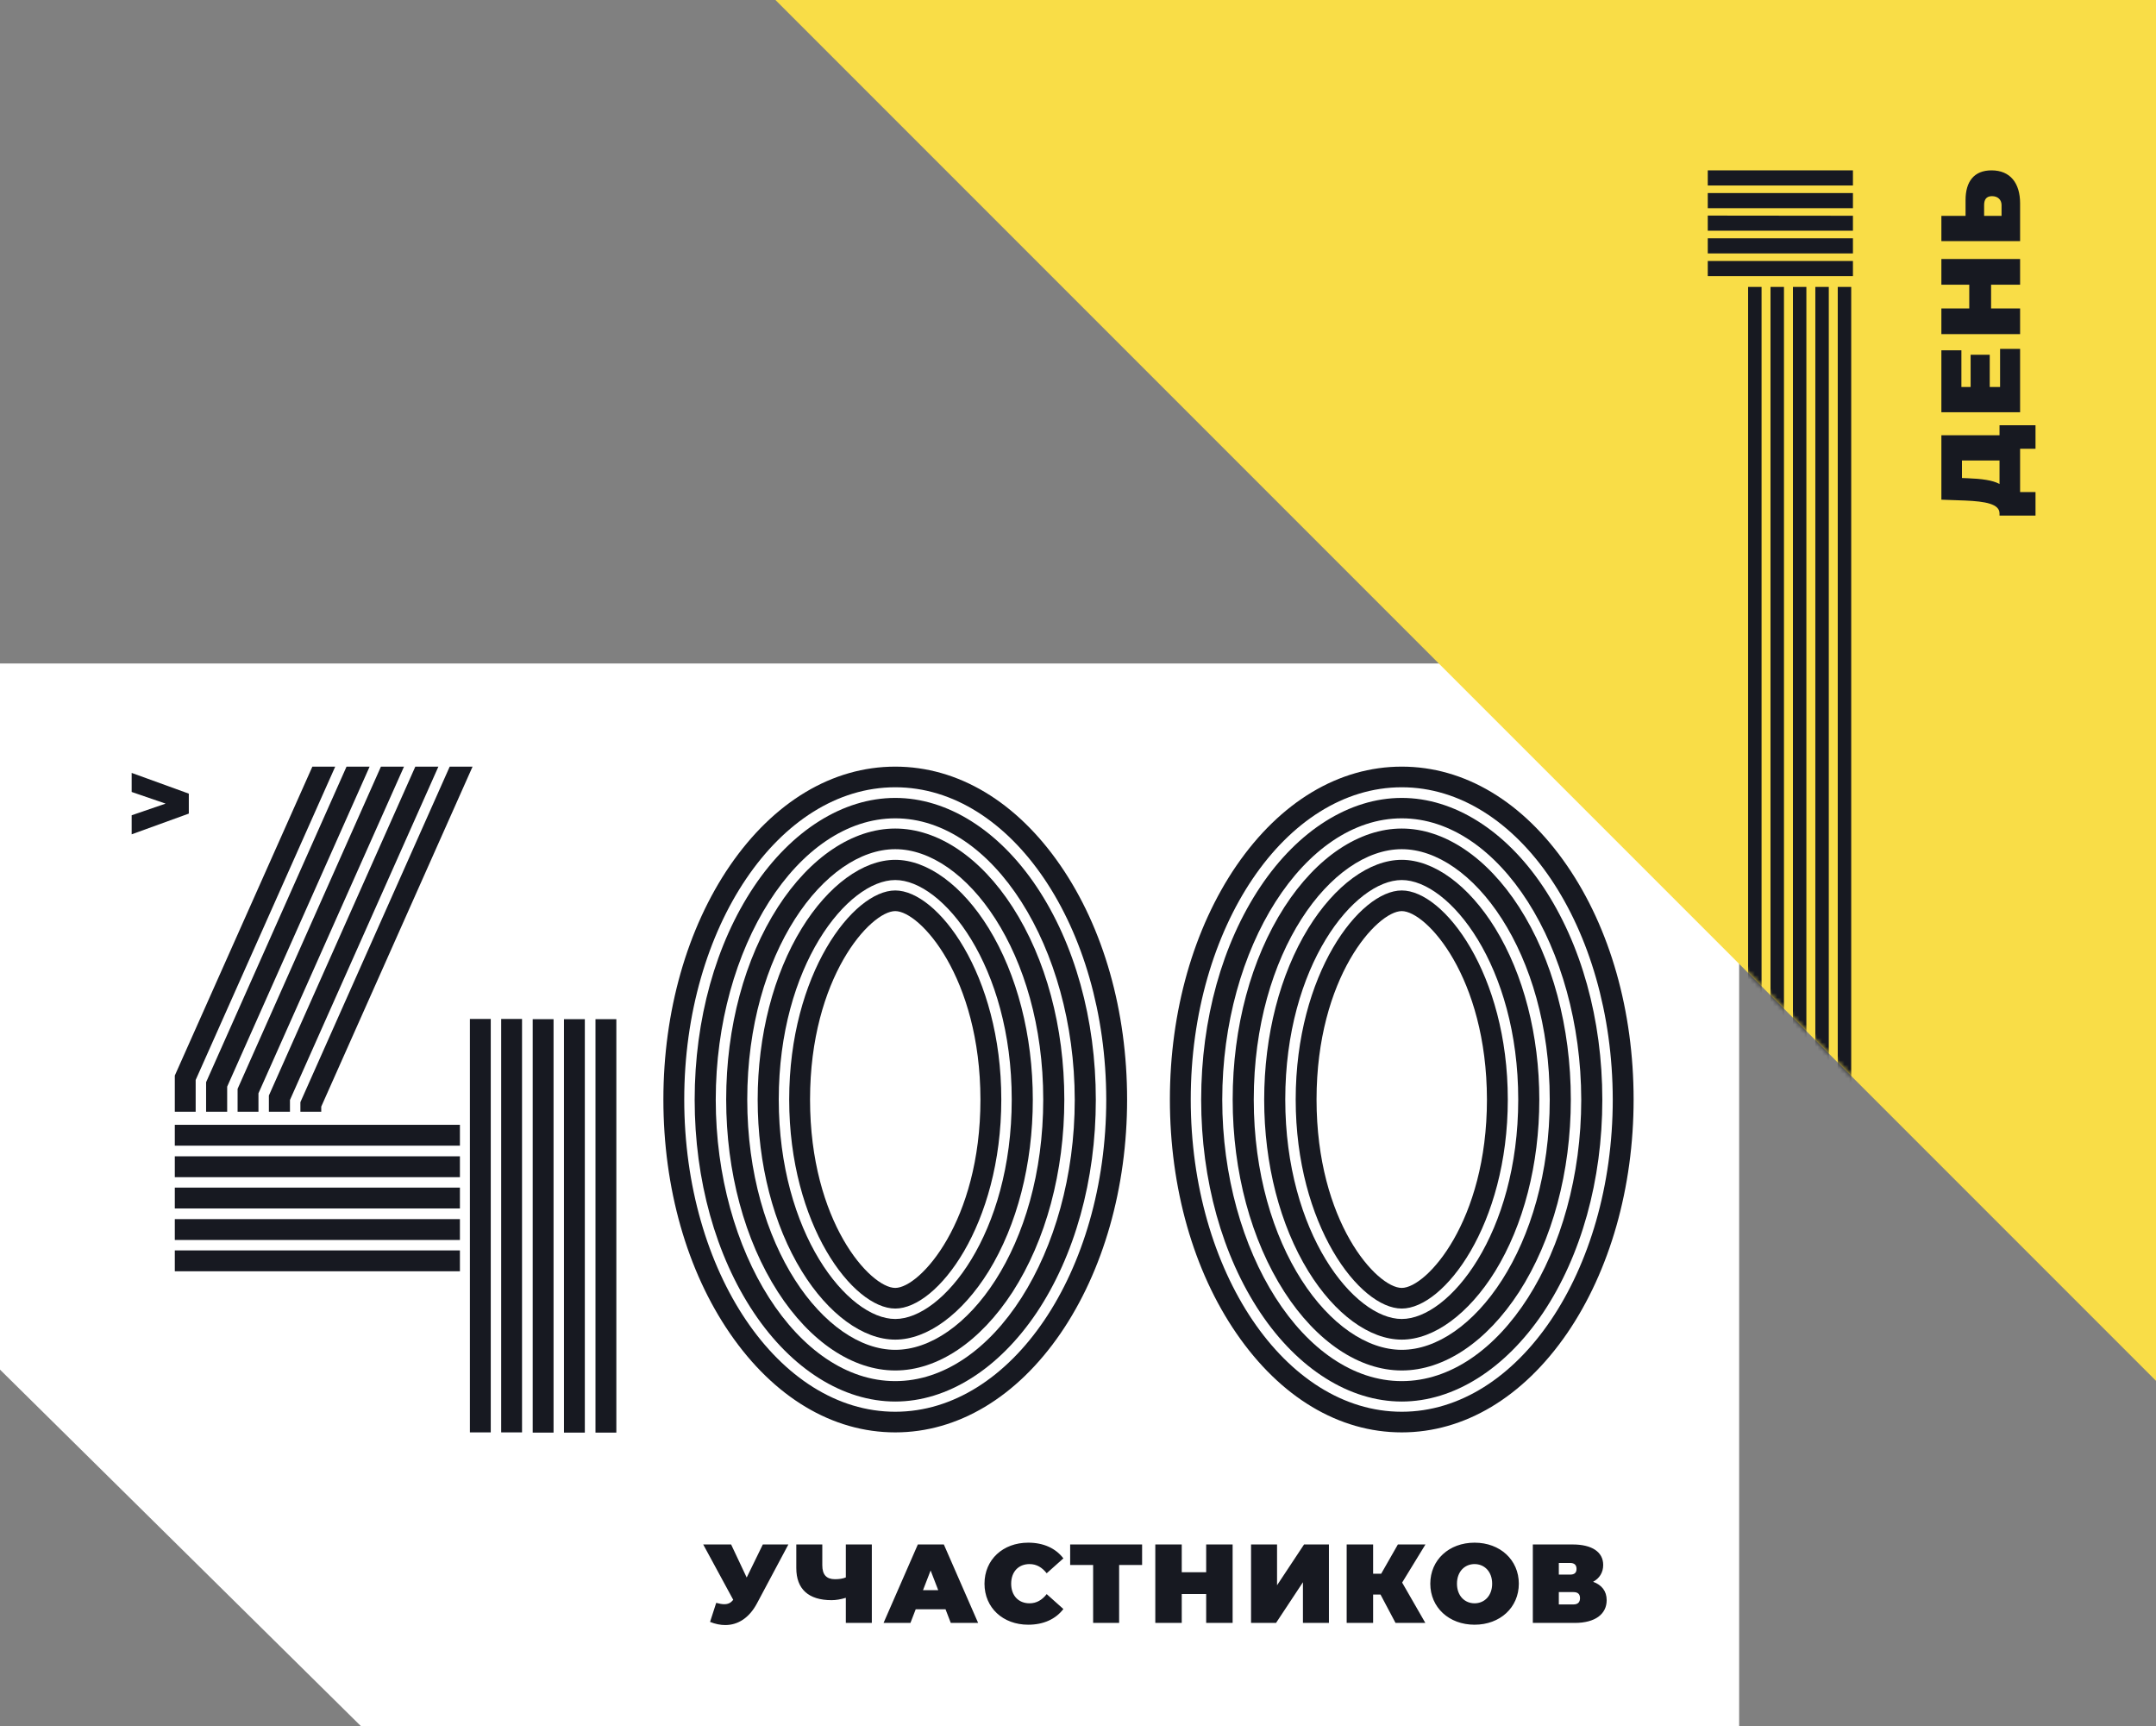 <svg width="481" height="385" viewBox="0 0 481 385" fill="none" xmlns="http://www.w3.org/2000/svg">
<rect x="0" y="0" width="481" height="385" fill="#808080" stroke="none"/>
<path d="M0 148H388V385H80.5L0 305.5V148Z" fill="white"/>
<path d="M199.728 319.5C185.719 319.5 172.651 311.679 162.85 297.423C153.247 283.464 148 264.951 148 245.25C148 225.599 153.297 207.036 162.85 193.077C172.651 178.821 185.719 171 199.728 171C213.736 171 226.804 178.821 236.605 193.077C246.208 207.036 251.455 225.549 251.455 245.25C251.455 264.902 246.159 283.464 236.605 297.423C226.804 311.679 213.687 319.5 199.728 319.5ZM199.728 175.604C173.79 175.604 152.653 206.838 152.653 245.25C152.653 283.662 173.74 314.897 199.728 314.897C225.666 314.897 246.802 283.662 246.802 245.25C246.753 206.838 225.666 175.604 199.728 175.604Z" fill="#171921"/>
<path d="M199.728 312.619C188.095 312.619 176.611 305.392 168.196 292.819C159.682 280.098 154.979 263.218 154.979 245.299C154.979 227.38 159.682 210.501 168.196 197.779C176.611 185.206 188.095 177.979 199.728 177.979C211.36 177.979 222.844 185.206 231.259 197.779C239.773 210.501 244.475 227.38 244.475 245.299C244.475 263.218 239.773 280.098 231.259 292.819C222.795 305.392 211.311 312.619 199.728 312.619ZM199.728 182.533C178.047 182.533 159.682 211.243 159.682 245.299C159.682 279.306 177.997 308.065 199.728 308.065C221.458 308.065 239.773 279.355 239.773 245.299C239.723 211.243 221.409 182.533 199.728 182.533Z" fill="#171921"/>
<path d="M199.728 305.69C190.273 305.69 180.72 299.304 173.542 288.167C166.117 276.633 162.009 261.387 162.009 245.25C162.009 229.113 166.117 213.867 173.542 202.334C180.72 191.196 190.273 184.811 199.728 184.811C209.182 184.811 218.736 191.196 225.913 202.334C233.338 213.867 237.447 229.113 237.447 245.25C237.447 261.387 233.338 276.633 225.913 288.167C218.686 299.304 209.182 305.69 199.728 305.69ZM199.728 189.414C184.086 189.414 166.711 212.333 166.711 245.25C166.711 278.168 184.135 301.086 199.728 301.086C215.37 301.086 232.744 278.168 232.744 245.25C232.744 212.333 215.32 189.414 199.728 189.414Z" fill="#171921"/>
<path d="M199.727 298.809C192.55 298.809 184.778 293.117 178.888 283.563C172.552 273.267 169.037 259.655 169.037 245.3C169.037 230.945 172.552 217.332 178.888 207.036C184.778 197.483 192.55 191.79 199.727 191.79C206.905 191.79 214.676 197.483 220.567 207.036C226.903 217.332 230.417 230.945 230.417 245.3C230.417 259.655 226.903 273.267 220.567 283.563C214.676 293.067 206.905 298.809 199.727 298.809ZM199.727 196.295C189.134 196.295 173.74 215.352 173.74 245.25C173.74 275.099 189.134 294.206 199.727 294.206C210.32 294.206 225.715 275.148 225.715 245.25C225.715 215.402 210.32 196.295 199.727 196.295Z" fill="#171921"/>
<path d="M199.728 291.879C190.323 291.879 176.067 273.267 176.067 245.25C176.067 217.233 190.323 198.621 199.728 198.621C209.133 198.621 223.388 217.233 223.388 245.25C223.388 273.267 209.133 291.879 199.728 291.879ZM199.728 203.225C194.233 203.225 180.72 217.976 180.72 245.25C180.72 272.574 194.184 287.276 199.728 287.276C205.222 287.276 218.735 272.525 218.735 245.25C218.686 217.926 205.222 203.225 199.728 203.225Z" fill="#171921"/>
<path d="M312.728 319.5C298.719 319.5 285.651 311.679 275.85 297.423C266.247 283.464 261 264.951 261 245.25C261 225.599 266.297 207.036 275.85 193.077C285.651 178.821 298.719 171 312.728 171C326.736 171 339.804 178.821 349.605 193.077C359.208 207.036 364.455 225.549 364.455 245.25C364.455 264.902 359.159 283.464 349.605 297.423C339.804 311.679 326.687 319.5 312.728 319.5ZM312.728 175.604C286.79 175.604 265.653 206.838 265.653 245.25C265.653 283.662 286.74 314.897 312.728 314.897C338.666 314.897 359.802 283.662 359.802 245.25C359.753 206.838 338.666 175.604 312.728 175.604Z" fill="#171921"/>
<path d="M312.728 312.619C301.095 312.619 289.611 305.392 281.196 292.819C272.682 280.098 267.979 263.218 267.979 245.299C267.979 227.38 272.682 210.501 281.196 197.779C289.611 185.206 301.095 177.979 312.728 177.979C324.36 177.979 335.844 185.206 344.259 197.779C352.773 210.501 357.475 227.38 357.475 245.299C357.475 263.218 352.773 280.098 344.259 292.819C335.795 305.392 324.311 312.619 312.728 312.619ZM312.728 182.533C291.047 182.533 272.682 211.243 272.682 245.299C272.682 279.306 290.997 308.065 312.728 308.065C334.458 308.065 352.773 279.355 352.773 245.299C352.723 211.243 334.409 182.533 312.728 182.533Z" fill="#171921"/>
<path d="M312.728 305.69C303.273 305.69 293.72 299.304 286.542 288.167C279.117 276.633 275.009 261.387 275.009 245.25C275.009 229.113 279.117 213.867 286.542 202.334C293.72 191.196 303.273 184.811 312.728 184.811C322.182 184.811 331.736 191.196 338.913 202.334C346.338 213.867 350.447 229.113 350.447 245.25C350.447 261.387 346.338 276.633 338.913 288.167C331.686 299.304 322.182 305.69 312.728 305.69ZM312.728 189.414C297.086 189.414 279.711 212.333 279.711 245.25C279.711 278.168 297.135 301.086 312.728 301.086C328.37 301.086 345.744 278.168 345.744 245.25C345.744 212.333 328.32 189.414 312.728 189.414Z" fill="#171921"/>
<path d="M312.727 298.809C305.55 298.809 297.778 293.117 291.888 283.563C285.552 273.267 282.037 259.655 282.037 245.3C282.037 230.945 285.552 217.332 291.888 207.036C297.778 197.483 305.55 191.79 312.727 191.79C319.905 191.79 327.676 197.483 333.567 207.036C339.903 217.332 343.417 230.945 343.417 245.3C343.417 259.655 339.903 273.267 333.567 283.563C327.676 293.067 319.905 298.809 312.727 298.809ZM312.727 196.295C302.134 196.295 286.74 215.352 286.74 245.25C286.74 275.099 302.134 294.206 312.727 294.206C323.32 294.206 338.715 275.148 338.715 245.25C338.715 215.402 323.32 196.295 312.727 196.295Z" fill="#171921"/>
<path d="M312.728 291.879C303.323 291.879 289.067 273.267 289.067 245.25C289.067 217.233 303.323 198.621 312.728 198.621C322.133 198.621 336.388 217.233 336.388 245.25C336.388 273.267 322.133 291.879 312.728 291.879ZM312.728 203.225C307.233 203.225 293.72 217.976 293.72 245.25C293.72 272.574 307.184 287.276 312.728 287.276C318.222 287.276 331.735 272.525 331.735 245.25C331.686 217.926 318.222 203.225 312.728 203.225Z" fill="#171921"/>
<path d="M137.505 227.331H132.852V319.55H137.505V227.331Z" fill="#171921"/>
<path d="M130.476 227.331H125.823V319.55H130.476V227.331Z" fill="#171921"/>
<path d="M123.497 227.331H118.844V319.55H123.497V227.331Z" fill="#171921"/>
<path d="M116.467 227.282H111.814V319.5H116.467V227.282Z" fill="#171921"/>
<path d="M109.488 227.282H104.835V319.5H109.488V227.282Z" fill="#171921"/>
<path d="M102.607 278.91H39V283.563H102.607V278.91Z" fill="#171921"/>
<path d="M102.607 271.931H39V276.584H102.607V271.931Z" fill="#171921"/>
<path d="M102.607 264.901H39V269.554H102.607V264.901Z" fill="#171921"/>
<path d="M102.607 257.922H39V262.575H102.607V257.922Z" fill="#171921"/>
<path d="M71.67 247.973V246.834L105.429 171H100.33L67.017 245.844V247.973H71.67Z" fill="#171921"/>
<path d="M102.607 250.893H39V255.546H102.607V250.893Z" fill="#171921"/>
<path d="M64.691 247.973V245.349L97.806 171H92.658L59.988 244.359V247.973H64.691Z" fill="#171921"/>
<path d="M57.662 247.973V243.864L90.133 171H84.986L53.008 242.874V247.973H57.662Z" fill="#171921"/>
<path d="M50.682 247.973V242.379L82.461 171H77.313L45.98 241.389V247.973H50.682Z" fill="#171921"/>
<path d="M43.653 247.973V240.894L74.788 171H69.69L39 239.904V247.973H43.653Z" fill="#171921"/>
<path d="M170.186 344.5L166.586 351.875L163.111 344.5H156.886L163.586 356.85C163.036 357.525 162.461 357.825 161.586 357.825C161.086 357.825 160.511 357.725 159.786 357.525L158.411 361.775C159.586 362.25 160.736 362.475 161.811 362.475C164.711 362.475 167.186 360.8 168.861 357.675L175.886 344.5H170.186ZM188.703 344.5V351.85C188.053 352.125 187.228 352.25 186.278 352.25C184.378 352.25 183.453 351.25 183.453 349.125V344.5H177.653V349.775C177.653 354.45 180.378 356.925 185.528 356.925C186.503 356.925 187.528 356.75 188.703 356.4V362H194.503V344.5H188.703ZM212.119 362H218.219L210.569 344.5H204.769L197.119 362H203.119L204.294 358.95H210.944L212.119 362ZM205.919 354.7L207.619 350.3L209.319 354.7H205.919ZM229.39 362.4C232.815 362.4 235.515 361.15 237.24 358.9L233.515 355.575C232.49 356.875 231.265 357.625 229.69 357.625C227.24 357.625 225.59 355.925 225.59 353.25C225.59 350.575 227.24 348.875 229.69 348.875C231.265 348.875 232.49 349.625 233.515 350.925L237.24 347.6C235.515 345.35 232.815 344.1 229.39 344.1C223.765 344.1 219.64 347.875 219.64 353.25C219.64 358.625 223.765 362.4 229.39 362.4ZM254.801 344.5H238.751V349.075H243.876V362H249.676V349.075H254.801V344.5ZM269.096 344.5V350.7H263.646V344.5H257.746V362H263.646V355.55H269.096V362H274.996V344.5H269.096ZM279.108 362H284.683L290.683 352.925V362H296.483V344.5H290.933L284.908 353.6V344.5H279.108V362ZM318.016 344.5H311.866L308.141 351.025H306.341V344.5H300.441V362H306.341V355.675H307.991L311.341 362H317.991L312.816 353L318.016 344.5ZM328.972 362.4C334.672 362.4 338.847 358.55 338.847 353.25C338.847 347.95 334.672 344.1 328.972 344.1C323.272 344.1 319.097 347.95 319.097 353.25C319.097 358.55 323.272 362.4 328.972 362.4ZM328.972 357.625C326.797 357.625 325.047 355.975 325.047 353.25C325.047 350.525 326.797 348.875 328.972 348.875C331.147 348.875 332.897 350.525 332.897 353.25C332.897 355.975 331.147 357.625 328.972 357.625ZM355.421 352.825C356.846 352.05 357.671 350.75 357.671 349.075C357.671 346.175 355.171 344.5 350.846 344.5H341.971V362H351.321C355.896 362 358.446 360.025 358.446 356.925C358.446 354.9 357.346 353.525 355.421 352.825ZM347.771 348.625H350.271C351.271 348.625 351.721 349.1 351.721 349.95C351.721 350.8 351.271 351.225 350.271 351.225H347.771V348.625ZM351.046 357.875H347.771V355.125H351.046C352.021 355.125 352.496 355.575 352.496 356.475C352.496 357.375 352.021 357.875 351.046 357.875Z" fill="#171921"/>
<path d="M29.375 172.4V176.65L36.95 179.25L29.375 181.85V186.1L42.125 181.475V177.025L29.375 172.4Z" fill="#171921"/>
<path d="M481 0H173L481 308V0Z" fill="#F9DD47"/>
<path d="M446.09 97.082H433.119L433.119 111.455L438.463 111.649C442.929 111.844 446.09 112.402 446.09 114.514V115H454.119V109.756H450.681V100.093H454.119V94.848H446.09V97.082ZM438.965 106.672L437.71 106.624V102.715H446.09L446.09 107.959C444.585 107.109 442.076 106.794 438.965 106.672Z" fill="#171921"/>
<path d="M446.215 86.32H443.907L443.907 79.133H439.642L439.642 86.32H437.585L437.585 78.138L433.119 78.138L433.119 91.953H450.681L450.681 77.822L446.215 77.822L446.215 86.32Z" fill="#171921"/>
<path d="M433.119 63.504H439.341L439.341 68.797H433.119L433.119 74.527H450.681V68.797H444.208L444.208 63.504H450.681V57.774H433.119L433.119 63.504Z" fill="#171921"/>
<path d="M438.513 44.628L438.513 48.149H433.119L433.119 53.781H450.681V45.357C450.681 40.865 448.499 38 444.309 38C440.42 38 438.513 40.477 438.513 44.628ZM446.542 45.745V48.149L442.653 48.149V45.745C442.653 44.604 443.079 43.754 444.409 43.754C445.764 43.754 446.542 44.604 446.542 45.745Z" fill="#171921"/>
<mask id="mask0" mask-type="alpha" maskUnits="userSpaceOnUse" x="173" y="0" width="308" height="308">
<path d="M481 0H173L481 308V0Z" fill="#F9DD47"/>
</mask>
<g mask="url(#mask0)">
<path d="M381 58.216V61.591H413.387V58.216H381Z" fill="#171921"/>
<path d="M381 48.089V51.465H413.387V48.125L381 48.089Z" fill="#171921"/>
<path d="M381 53.153V56.528H413.387V53.153H381Z" fill="#171921"/>
<path d="M381 43.062V46.438H413.387V43.062H381Z" fill="#171921"/>
<path d="M413 64H410V252H413V64Z" fill="#171921"/>
<path d="M381 38V41.375H413.387V38H381Z" fill="#171921"/>
<path d="M408 64H405V252H408V64Z" fill="#171921"/>
<path d="M403 64H400V252H403V64Z" fill="#171921"/>
<path d="M398 64H395V252H398V64Z" fill="#171921"/>
<path d="M393 64H390V252H393V64Z" fill="#171921"/>
</g>
</svg>
